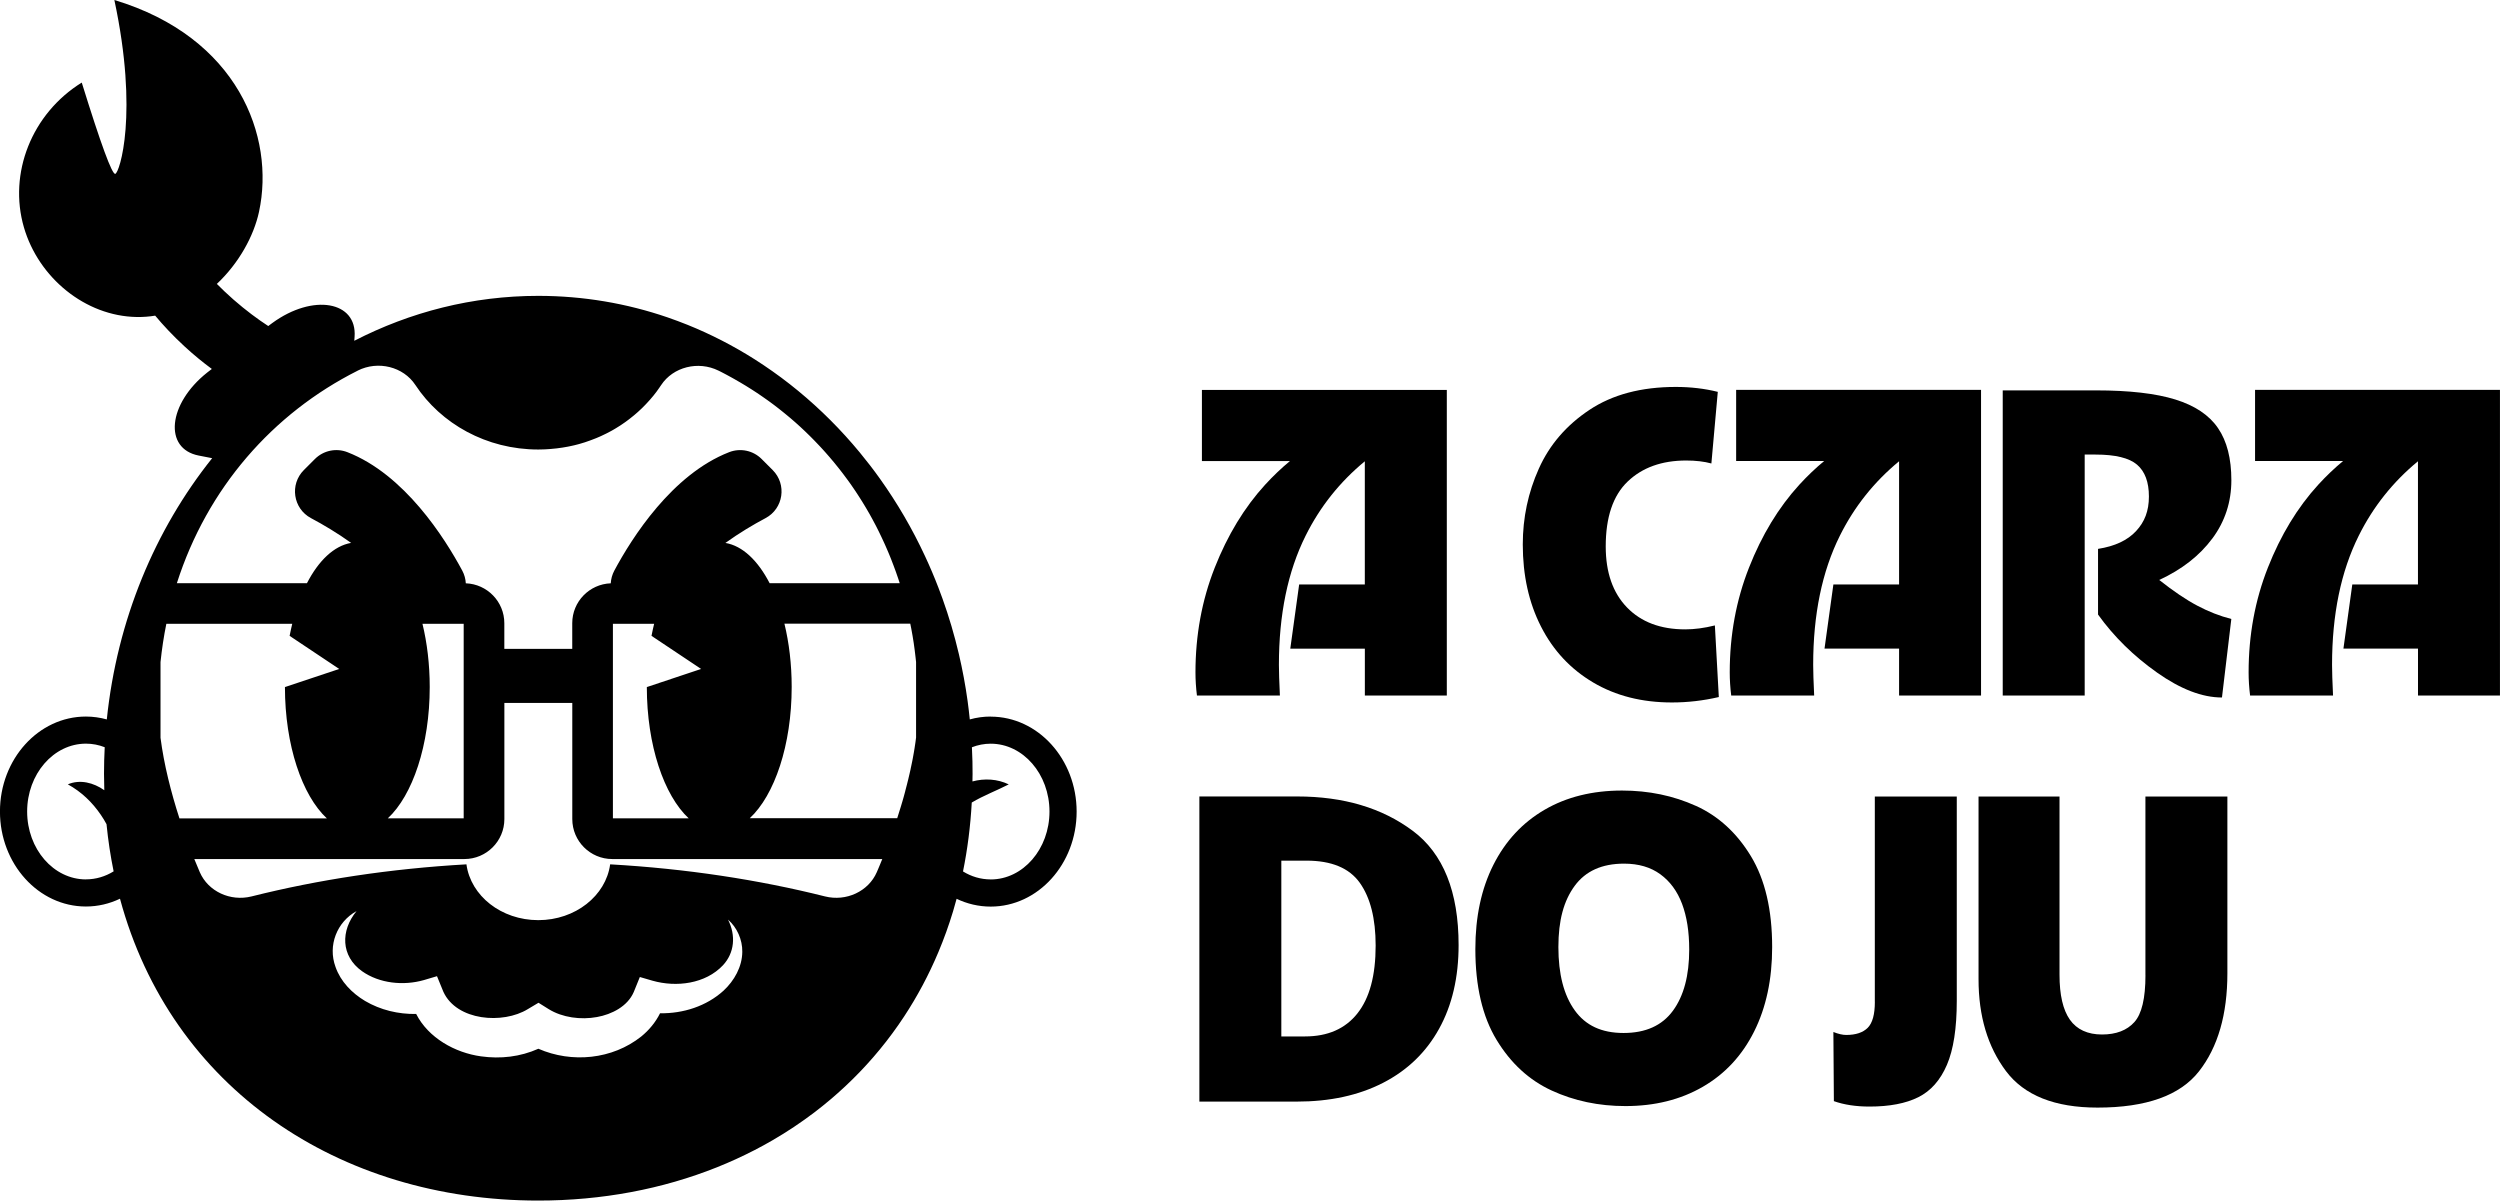 <?xml version="1.0" encoding="UTF-8"?><svg id="Camada_2" xmlns="http://www.w3.org/2000/svg" viewBox="0 0 608.82 292.38"><defs><style>.cls-1{stroke-width:0px;}</style></defs><g id="Camada_1-2"><path class="cls-1" d="m241.26,174.5c-1.76,0-3.46.24-5.09.7-.15-1.5-.33-3-.53-4.48-.53-3.85-1.24-7.64-2.11-11.36-1.09-4.65-2.43-9.19-4.01-13.59-.32-.88-.64-1.76-.98-2.63-1-2.61-2.09-5.17-3.26-7.68-.78-1.67-1.59-3.32-2.44-4.95-1.7-3.25-3.53-6.4-5.5-9.44-.98-1.52-2-3.02-3.04-4.48-1.57-2.2-3.21-4.33-4.92-6.4-1.14-1.38-2.31-2.73-3.5-4.04-2.39-2.63-4.9-5.14-7.51-7.51-1.31-1.19-2.64-2.34-4-3.46-1.36-1.12-2.74-2.2-4.15-3.25-.7-.52-1.41-1.04-2.13-1.54-1.43-1.01-2.88-1.98-4.36-2.92-5.17-3.27-10.61-6.07-16.28-8.36-1.62-.65-3.26-1.26-4.91-1.83-9.93-3.4-20.5-5.23-31.45-5.23-16.02,0-31.2,3.93-44.81,10.94l.07-.94c.66-8.7-10.13-10.62-20.03-3.39-.17.12-.33.24-.5.37l-.49.37c-2.58-1.68-5.45-3.8-8.48-6.45-1.46-1.29-2.81-2.56-4.04-3.81,5.36-5.04,9-11.66,10.27-17.57,3.95-18.36-5.17-42.51-35.23-51.57,5.93,27.74,1.27,42.08.22,42.34-.78.2-3.5-7.21-8.16-22.23C7.7,27.68,2.01,42.23,5.82,55.35c3.56,12.28,14.95,21.65,27.49,21.85,1.54.02,3.03-.09,4.48-.33,1.97,2.36,4.32,4.88,7.15,7.49,2.29,2.11,4.53,3.93,6.65,5.49l-.65.5c-.16.12-.33.25-.49.38-9.6,7.62-10.62,18.54-2.06,20.21l3.28.64c-13.9,17.39-23.16,39.37-25.66,63.62-1.63-.45-3.34-.7-5.09-.7-11.54,0-20.93,10.38-20.93,23.13s9.39,23.13,20.93,23.13c2.95,0,5.75-.68,8.3-1.9,12.44,46.14,53.33,73.51,101.87,73.51,15.52,0,30.25-2.8,43.52-8.11,1.56-.63,3.1-1.28,4.62-1.98,3.04-1.39,6-2.91,8.86-4.57,3.58-2.07,7-4.36,10.27-6.84,5.22-3.98,10.03-8.47,14.34-13.45,2.16-2.49,4.19-5.1,6.09-7.83.48-.68.94-1.37,1.4-2.07,3.21-4.88,6.01-10.12,8.35-15.7,1.34-3.19,2.53-6.49,3.56-9.9.3-1,.59-2.02.86-3.04,2.55,1.22,5.35,1.9,8.3,1.9,11.54,0,20.93-10.38,20.93-23.13s-9.39-23.13-20.93-23.13ZM20.93,214.16c-7.9,0-14.32-7.41-14.32-16.53s6.43-16.53,14.32-16.53c1.6,0,3.14.31,4.57.87-.11,2.14-.17,4.3-.17,6.47,0,1.35.03,2.68.07,4-2.61-1.84-5.91-2.7-8.88-1.43,3.31,1.82,5.96,4.38,8.04,7.43.5.72.95,1.48,1.38,2.27.39,3.94.97,7.77,1.73,11.49-2.01,1.24-4.3,1.95-6.74,1.95Zm66.19-123.91c4.93-2.48,11.09-.97,14.04,3.51,6.22,9.43,17.29,15.71,29.93,15.71h0c.45,0,.9-.01,1.35-.03.14,0,.28-.01.42-.02.31-.01.63-.03.94-.06.15-.01.31-.02.46-.04.31-.03.63-.06.94-.09.13-.01.26-.03.4-.04.44-.05.87-.11,1.3-.18.05,0,.09-.02.14-.02.39-.06.77-.13,1.15-.2.14-.03.28-.06.41-.08.29-.06.59-.12.88-.19.15-.03.29-.07.44-.1.3-.07.6-.15.9-.23.12-.03.24-.06.36-.1.41-.12.82-.24,1.23-.37.07-.02.14-.05.2-.07.34-.11.67-.23,1.01-.35.13-.05.27-.1.4-.15.27-.1.54-.21.81-.31.14-.05.27-.11.41-.16.29-.12.57-.24.86-.37.1-.05.21-.09.31-.14.38-.17.76-.35,1.13-.54.08-.04.16-.08.24-.12.29-.15.59-.3.88-.46.12-.07.25-.14.37-.2.25-.14.5-.28.74-.43.12-.07.24-.14.36-.22.27-.16.54-.33.8-.5.08-.05.17-.11.25-.16.34-.23.68-.46,1.02-.7.08-.06.16-.12.25-.18.25-.18.5-.37.75-.56.11-.09.22-.17.33-.26.22-.17.44-.35.66-.53.11-.09.21-.18.32-.26.25-.21.5-.42.74-.64.06-.06.13-.11.19-.17.3-.27.6-.55.89-.83.08-.08.16-.15.23-.23.21-.21.43-.43.63-.64.1-.1.19-.2.29-.31.19-.21.38-.41.57-.62.09-.1.18-.2.27-.3.23-.26.45-.52.67-.79.04-.05.08-.1.12-.14.26-.32.5-.64.75-.96.07-.09.14-.19.2-.28.17-.24.35-.48.51-.72.08-.11.16-.23.23-.34.07-.1.13-.19.2-.29,2.93-4.45,9.05-5.96,13.96-3.54.15.07.3.15.45.22.2.1.4.21.6.31.28.14.56.29.84.44.2.11.4.21.59.32.28.15.56.31.84.46.19.11.38.21.57.32.3.17.59.34.88.51.17.1.34.19.51.29.35.21.7.42,1.05.63.11.06.21.13.32.19.45.28.91.56,1.36.85.11.07.23.15.34.22.33.22.67.43,1,.65.16.11.33.22.49.33.28.19.56.38.83.57.18.12.35.25.53.37.26.18.52.37.78.55.18.13.36.26.54.39.25.19.51.37.76.56.18.13.35.27.53.4.25.19.5.38.75.58.17.14.35.27.52.41.25.2.5.4.75.6.16.13.33.26.49.4.27.22.54.45.81.67.14.12.28.23.42.35.35.3.7.6,1.04.9.05.05.11.09.16.14.4.35.79.71,1.19,1.07.11.11.23.21.34.32.28.26.55.51.82.77.14.14.29.28.43.42.24.23.48.46.71.69.15.15.31.31.46.46.22.22.45.45.67.68.16.16.31.32.46.48.22.23.43.45.65.68.15.16.3.32.46.49.22.23.43.47.64.7.15.16.29.32.44.49.22.24.43.49.65.74.14.16.27.31.41.47.24.28.47.55.7.83.11.13.22.26.33.39.34.41.68.83,1.01,1.25,0,0,.01.02.02.02.33.41.65.82.97,1.24.11.14.21.28.32.42.22.29.43.58.65.87.12.17.24.34.37.5.19.27.39.53.58.8.13.18.25.36.38.54.18.26.36.52.54.79.13.19.25.37.38.56.18.26.35.53.52.79.12.19.25.38.37.57.17.27.35.54.52.82.12.19.23.37.35.56.18.29.35.58.53.87.1.17.21.35.32.53.2.33.39.66.58,1,.08.14.16.27.24.41.27.47.53.95.79,1.43.04.08.09.16.13.25.21.4.43.8.64,1.2.09.17.17.34.26.51.16.32.33.64.48.96.1.19.19.39.28.58.15.3.29.6.43.9.1.21.19.41.29.62.14.3.27.59.41.89.09.21.19.42.28.63.13.3.26.6.39.9.09.21.18.42.27.63.13.31.25.62.38.92.08.21.17.41.25.62.13.33.26.66.38.99.07.19.15.38.22.57.15.4.29.79.44,1.19.05.13.09.25.14.38.19.53.37,1.06.55,1.59.04.13.09.27.13.4.08.25.17.51.25.77h-31.68c-2.84-5.5-6.6-9.11-10.77-9.81,3.36-2.42,6.78-4.45,9.77-6.04,4.37-2.32,5.24-8.21,1.74-11.71l-2.7-2.7c-2.07-2.07-5.18-2.72-7.91-1.65-13.9,5.42-23.67,20.84-27.96,28.85-.52.98-.8,2.03-.86,3.08-5.2.19-9.38,4.46-9.38,9.71v6.25h-16.54v-6.25c0-5.24-4.18-9.52-9.38-9.71-.06-1.05-.34-2.11-.86-3.08-4.3-8.01-14.07-23.43-27.97-28.85-2.73-1.07-5.83-.42-7.91,1.65l-2.7,2.7c-3.5,3.5-2.63,9.39,1.74,11.71,2.99,1.59,6.41,3.62,9.77,6.03-4.17.71-7.93,4.32-10.76,9.82h-31.68c7.4-23.17,23.34-41.35,44.03-51.76Zm80.62,109.04h-18.48v-47.38h10.04c-.23.96-.45,1.94-.64,2.94l12.08,8.06-13.22,4.41c0,14.17,4.18,26.38,10.21,31.98Zm-64.86-47.38h10.04v47.38h-18.48c6.03-5.6,10.21-17.81,10.21-31.98,0-5.52-.64-10.75-1.77-15.4Zm-63.79,27.76v-18.44c.33-3.17.8-6.28,1.42-9.32h30.66c-.23.96-.45,1.94-.64,2.94l12.08,8.06-13.22,4.41c0,14.17,4.18,26.38,10.21,31.98h-35.9c-2.06-6.37-3.78-13.17-4.61-19.63Zm137.12,61.58c-4.18,3.8-9.86,5.6-15.47,5.51-1.09,2.2-2.7,4.13-4.57,5.65-7.04,5.61-16.92,6.55-25.06,2.99-4.4,1.97-9.22,2.52-13.98,1.85-6.31-.87-12.82-4.49-15.78-10.32-4.34.08-8.7-.96-12.45-3.17-3.18-1.9-5.95-4.72-7.19-8.28-1.93-5.23.34-10.97,5.12-13.6-3.93,4.77-3.82,10.94,1.31,14.62,4.27,3.03,10.15,3.59,15.08,2.18l3.2-.95,1.56,3.81c3.24,7.07,14.49,7.94,20.56,4.21l2.6-1.55,2.48,1.55c3.34,2.07,7.84,2.65,11.75,1.93,3.63-.65,7.47-2.61,8.97-6.1l1.48-3.65,3.09.9c5.79,1.65,12.89.78,17.16-3.77,2.78-2.99,3.2-7.23,1.22-11.11,2.19,1.89,3.53,4.9,3.48,7.85-.03,3.63-1.95,7.03-4.57,9.46Zm38.64-32.02c-.12.29-.24.58-.36.87-.03.08-.07.16-.1.25-.12.29-.24.58-.36.86-.02.06-.05.11-.07.17-.15.35-.29.69-.44,1.03-2.03,4.67-7.44,7.19-12.61,5.89-16.21-4.07-33.82-6.76-52.32-7.81-1.04,7.65-8.47,13.59-17.5,13.59s-16.46-5.93-17.5-13.59c-18.5,1.05-36.11,3.74-52.32,7.81-5.18,1.3-10.58-1.22-12.61-5.89-.45-1.03-.9-2.11-1.34-3.21h65.78c5.36,0,9.73-4.36,9.73-9.73v-28.28h16.54v28.28c0,5.36,4.36,9.73,9.73,9.73h65.78s0,.02-.01.03Zm8.23-29.55c-.03.26-.07.52-.1.77-.02.13-.03.26-.05.38-.06.39-.12.79-.18,1.18,0,0,0,.01,0,.02-.06.4-.13.8-.2,1.21-.02.13-.05.26-.07.39-.05.28-.1.56-.15.84-.03.14-.05.29-.08.43-.05.28-.11.57-.17.85-.03.13-.05.26-.08.38-.08.4-.16.79-.25,1.19,0,.01,0,.02,0,.03-.09.41-.18.82-.28,1.22-.03.13-.06.26-.09.38-.07.29-.13.57-.2.86-.03.14-.07.29-.11.43-.07.28-.14.57-.21.85-.03.13-.06.26-.1.38-.1.4-.21.79-.31,1.19,0,0,0,.02,0,.03-.11.41-.22.81-.33,1.22-.03.12-.07.24-.1.36-.08.29-.16.58-.25.87-.04.13-.08.27-.12.4-.09.29-.17.58-.26.87-.04.12-.07.24-.11.35-.24.81-.5,1.6-.75,2.4-.01.03-.02.07-.03.1h-35.91c6.03-5.6,10.21-17.81,10.21-31.98,0-5.52-.64-10.75-1.77-15.4h30.65c.04.22.09.44.13.66.04.2.08.4.12.6.09.48.18.96.26,1.44.02.09.03.19.05.28.1.58.19,1.15.28,1.74.03.17.05.34.07.52.06.41.12.82.17,1.24.03.22.06.45.08.67.05.36.09.73.13,1.1.03.24.05.49.08.73.01.12.02.23.04.35v18.46Zm18.17,34.48c-2.43,0-4.72-.7-6.73-1.94,1.09-5.37,1.81-10.96,2.13-16.78,2.82-1.69,6.07-2.91,9.01-4.42-2.76-1.33-5.91-1.51-8.84-.72,0-.62.03-1.23.03-1.85,0-1-.01-2.01-.03-3-.03-1.16-.07-2.32-.13-3.47,1.44-.56,2.97-.87,4.57-.87,7.9,0,14.32,7.41,14.32,16.53s-6.43,16.53-14.32,16.53Z"/><path class="cls-1" d="m311.45,161.93c0-12.27,2.16-22.75,6.49-31.44,3.54-7.12,8.37-13.15,14.43-18.15v30h-15.99l-2.16,15.63h18.16v11.42h19.96v-74.43h-59.64v17.32h21.44c-2.05,1.69-4.07,3.61-6.05,5.77-5.05,5.53-9.14,12.27-12.27,20.2-3.13,7.94-4.69,16.43-4.69,25.49,0,1.84.12,3.73.36,5.65h20.2c-.16-3.37-.24-5.85-.24-7.46Z"/><path class="cls-1" d="m387.98,166.2c5.49,3.25,11.88,4.87,19.18,4.87,3.85,0,7.65-.44,11.42-1.32l-.96-17.44c-2.57.64-4.97.96-7.22.96-6.01,0-10.74-1.78-14.19-5.35-3.45-3.57-5.17-8.52-5.17-14.85,0-7.13,1.78-12.4,5.35-15.81,3.57-3.41,8.32-5.11,14.25-5.11,2.32,0,4.37.24,6.13.72l1.56-17.44c-3.21-.8-6.61-1.2-10.22-1.2-8.42,0-15.43,1.86-21.04,5.59-5.61,3.73-9.72,8.5-12.32,14.31-2.61,5.81-3.91,11.96-3.91,18.46,0,7.54,1.48,14.21,4.45,20.02,2.96,5.81,7.19,10.34,12.69,13.59Z"/><path class="cls-1" d="m446.48,142.33l-2.16,15.63h18.16v11.42h19.96v-74.43h-59.64v17.32h21.44c-2.05,1.69-4.07,3.61-6.05,5.77-5.05,5.53-9.14,12.27-12.26,20.2-3.13,7.94-4.69,16.43-4.69,25.49,0,1.84.12,3.73.36,5.65h20.2c-.16-3.37-.24-5.85-.24-7.46,0-12.27,2.16-22.75,6.49-31.44,3.54-7.12,8.37-13.15,14.43-18.15v30h-15.99Z"/><path class="cls-1" d="m538.77,131.14c3.09-4.17,4.63-8.9,4.63-14.19s-1.08-9.52-3.25-12.69c-2.16-3.17-5.63-5.49-10.4-6.97-4.77-1.48-11.2-2.22-19.3-2.22h-22.73v74.31h19.96v-58.68h2.65c4.81,0,8.18.82,10.1,2.46,1.92,1.64,2.89,4.23,2.89,7.76s-1.04,6.17-3.13,8.42c-2.09,2.25-5.17,3.69-9.26,4.33v15.99c3.85,5.37,8.64,10.08,14.37,14.13,5.73,4.05,11,6.07,15.81,6.07l2.28-19.12c-2.81-.72-5.57-1.8-8.3-3.25-2.73-1.44-5.81-3.53-9.26-6.25,5.53-2.56,9.84-5.93,12.93-10.1Z"/><path class="cls-1" d="m549.17,94.95v17.32h21.44c-2.05,1.69-4.07,3.61-6.05,5.77-5.05,5.53-9.14,12.27-12.27,20.2-3.13,7.94-4.69,16.43-4.69,25.49,0,1.84.12,3.73.36,5.65h20.2c-.16-3.37-.24-5.85-.24-7.46,0-12.27,2.16-22.75,6.49-31.44,3.54-7.12,8.37-13.15,14.43-18.15v30h-15.99l-2.16,15.63h18.16v11.42h19.96v-74.43h-59.64Z"/><path class="cls-1" d="m344.03,202.32c-7.46-5.57-16.83-8.36-28.14-8.36h-23.81v74.31h23.69c8.1,0,15.11-1.52,21.04-4.57,5.93-3.05,10.48-7.43,13.65-13.17,3.17-5.73,4.75-12.52,4.75-20.38,0-12.99-3.73-22.27-11.18-27.84Zm-13.47,44.49c-2.97,3.73-7.22,5.59-12.75,5.59h-5.77v-42.81h6.13c6.09,0,10.42,1.8,12.99,5.41,2.56,3.61,3.85,8.7,3.85,15.27,0,7.3-1.48,12.81-4.45,16.53Z"/><path class="cls-1" d="m412.99,196.25c-5.49-2.48-11.48-3.73-17.98-3.73-7.21,0-13.51,1.56-18.88,4.69-5.37,3.13-9.52,7.6-12.45,13.41-2.93,5.81-4.39,12.65-4.39,20.5,0,9.06,1.72,16.43,5.17,22.12,3.45,5.69,7.92,9.8,13.41,12.33,5.49,2.53,11.48,3.79,17.98,3.79,7.13,0,13.41-1.56,18.82-4.69,5.41-3.13,9.58-7.61,12.51-13.47,2.93-5.85,4.39-12.7,4.39-20.56,0-9.06-1.72-16.43-5.17-22.13-3.45-5.69-7.92-9.78-13.41-12.27Zm-5.59,49.9c-2.65,3.61-6.65,5.41-12.02,5.41s-9.26-1.84-11.9-5.53c-2.65-3.69-3.97-8.82-3.97-15.39s1.32-11.3,3.97-14.91c2.65-3.61,6.65-5.41,12.02-5.41,3.53,0,6.47.86,8.84,2.59,2.36,1.72,4.13,4.13,5.29,7.21,1.16,3.09,1.74,6.79,1.74,11.12,0,6.33-1.32,11.3-3.97,14.91Z"/><path class="cls-1" d="m456.58,243.99c0,3.05-.58,5.15-1.74,6.31-1.16,1.16-2.91,1.74-5.23,1.74-.88,0-1.92-.24-3.13-.72l.12,16.84c2.48.88,5.37,1.32,8.66,1.32,4.89,0,8.86-.76,11.9-2.28,3.05-1.52,5.37-4.15,6.97-7.88,1.6-3.73,2.4-8.92,2.4-15.57v-49.78h-19.96v50.02Z"/><path class="cls-1" d="m522.48,237.5c0,5.61-.9,9.42-2.71,11.42-1.8,2-4.43,3.01-7.88,3.01s-6.13-1.2-7.82-3.61-2.52-6.05-2.52-10.94v-43.41h-19.72v44.49c0,8.98,2.22,16.43,6.67,22.37,4.45,5.93,11.88,8.9,22.31,8.9,11.86,0,20.1-2.95,24.71-8.84,4.61-5.89,6.91-13.85,6.91-23.87v-43.05h-19.96v43.53Z"/></g></svg>